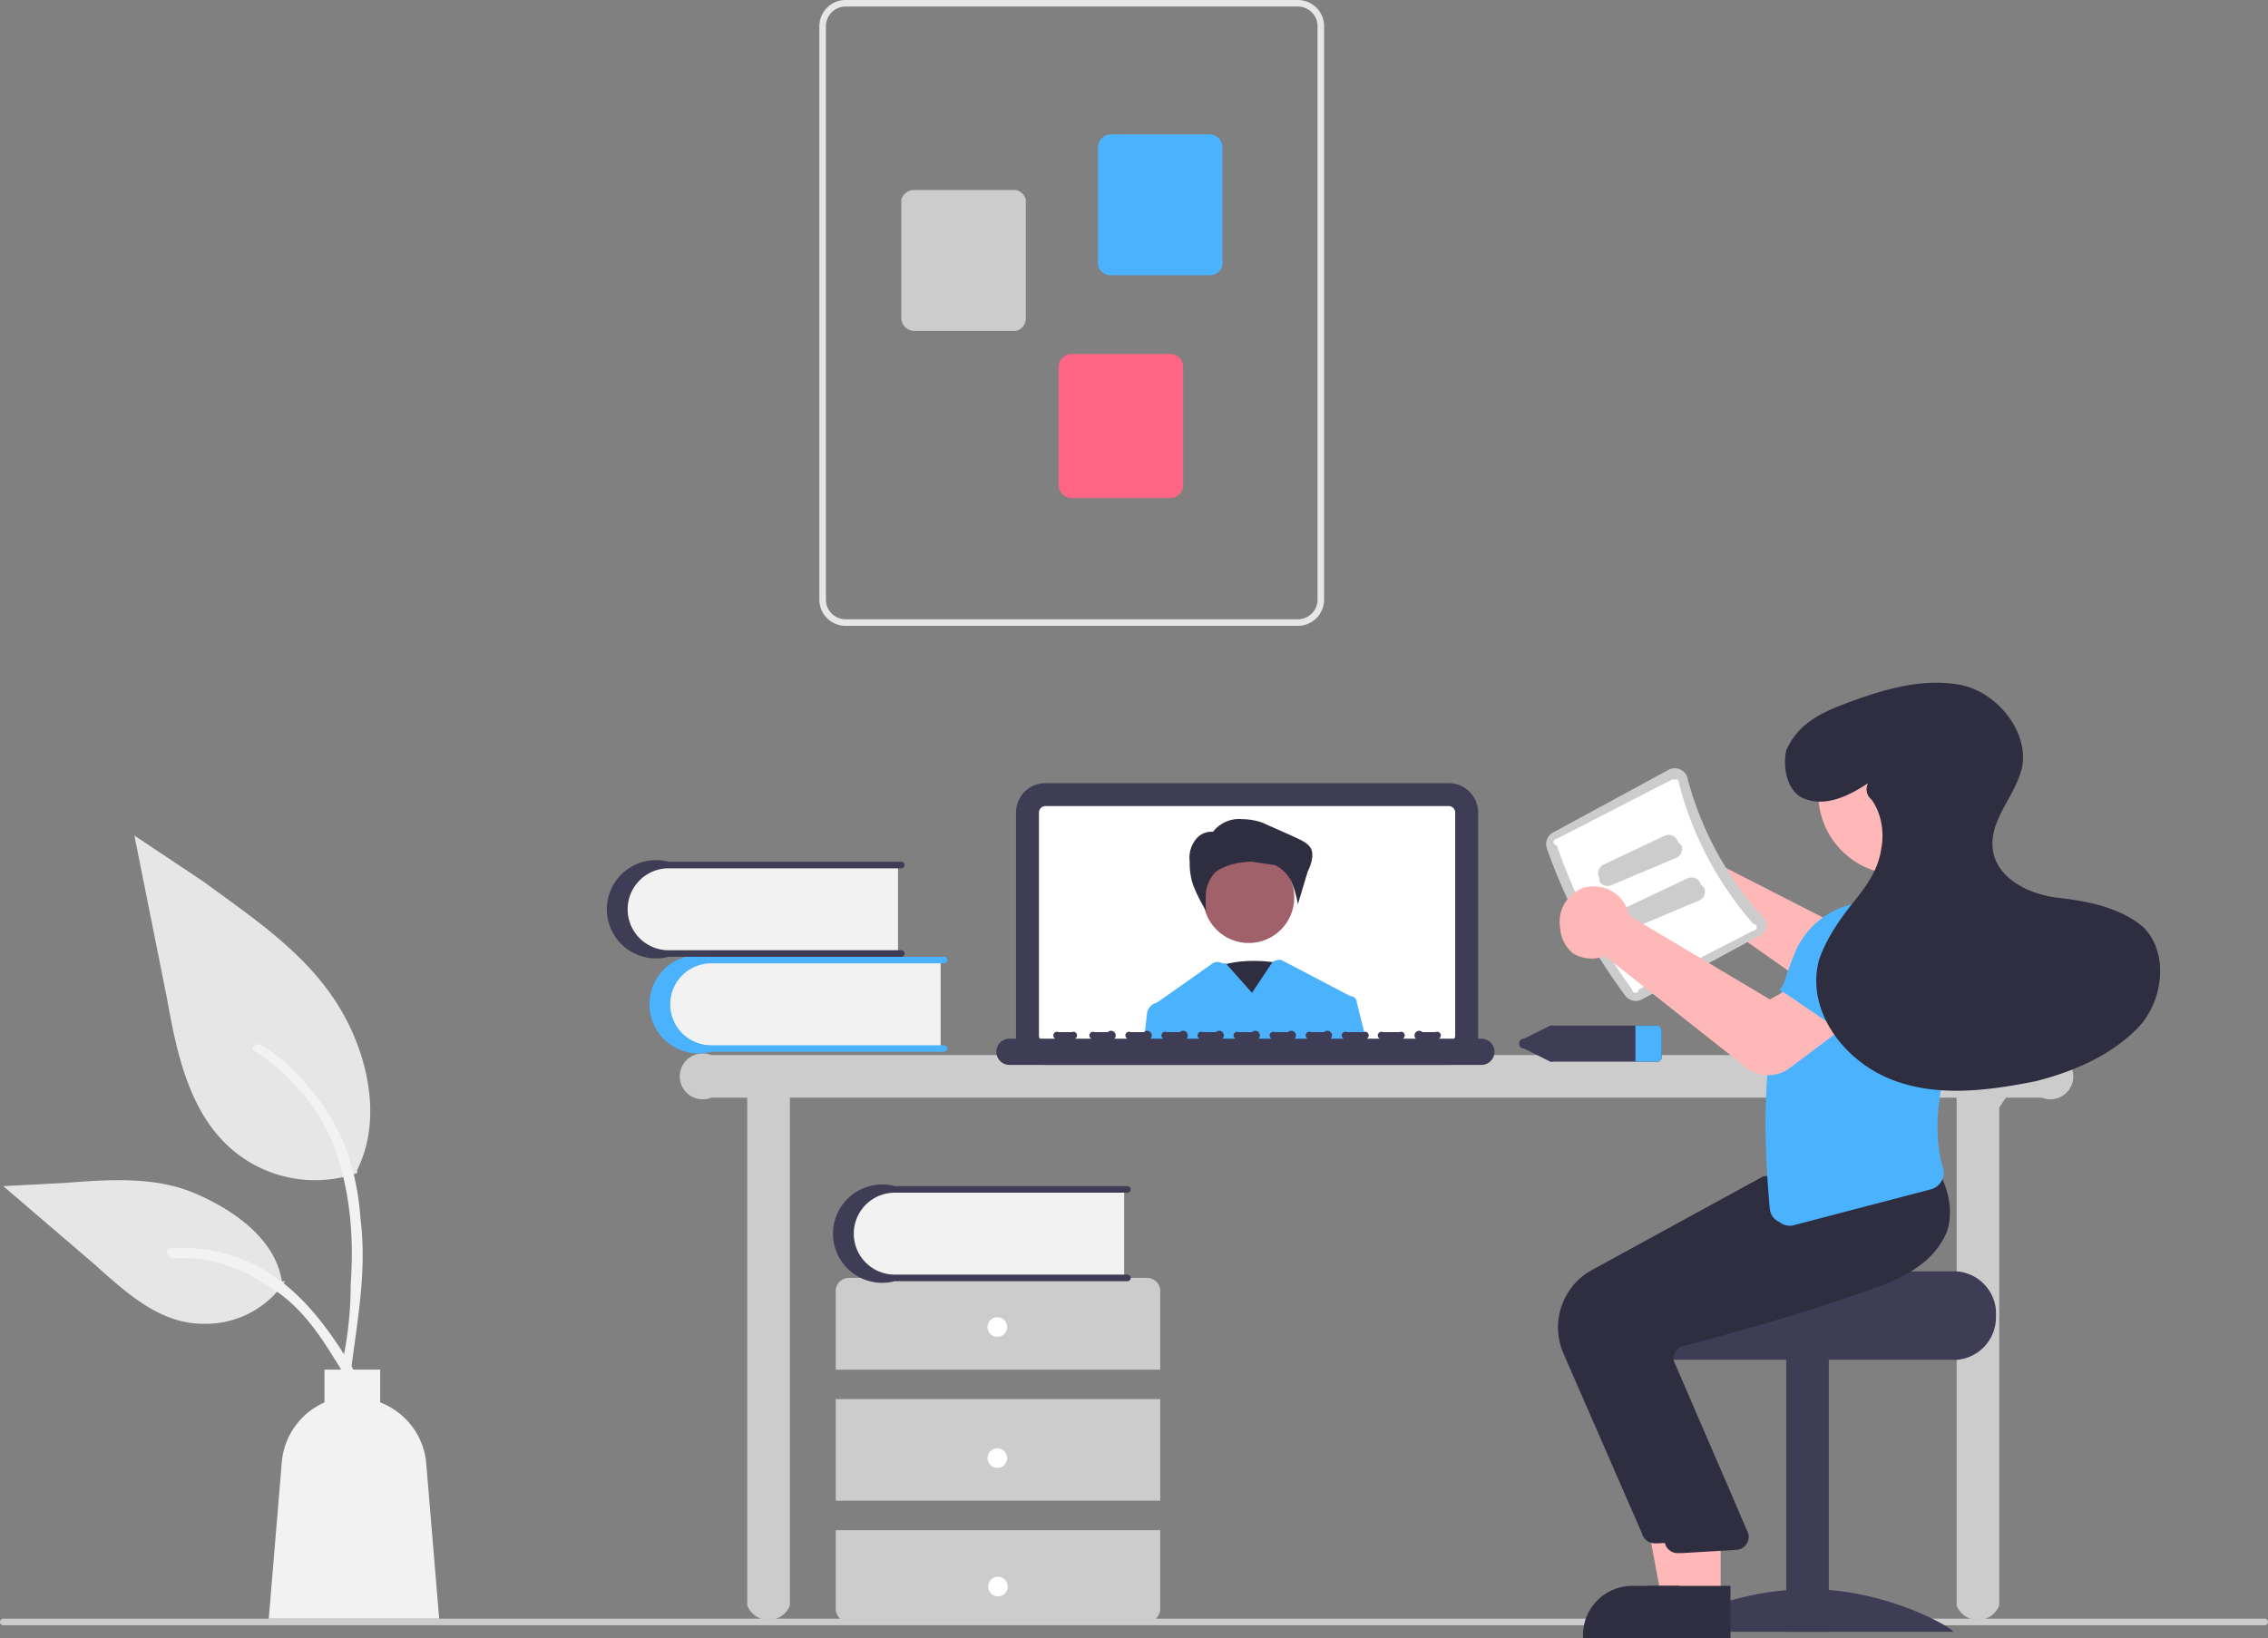 <svg data-name="Layer 1" xmlns="http://www.w3.org/2000/svg" width="692" height="499.9"><rect width="100%" height="100%" fill="#808080" stroke="none"/><path d="M691 496H1a1 1 0 010-2h690a1 1 0 010 2z" fill="#ccc"/><path d="M623 322H217a7 7 0 100 13h11v155a7 7 0 0013 0V335h356v155a7 7 0 0013 0V338l2-3h11a7 7 0 100-13z" fill="#ccc"/><path d="M442 325H319a9 9 0 01-9-9v-68a9 9 0 019-9h123a9 9 0 019 9v68a9 9 0 01-9 9z" fill="#3f3d56"/><path d="M442 246H319a2 2 0 00-2 2v68a2 2 0 002 2h123a2 2 0 002-2v-68a2 2 0 00-2-2z" fill="#fff"/><path d="M391 294s-15-3-23 3 10 20 10 20z" fill="#2f2e41"/><circle cx="381" cy="273.9" r="13.9" fill="#a0616a"/><path d="M370 254a10 10 0 019-4 19 19 0 016 1l9 4c2 1 5 2 6 4s0 5-1 7l-3 10a32 32 0 00-2-7 11 11 0 00-5-5l-7-1c-4 0-8 1-11 3a11 11 0 00-3 6 33 33 0 000 6 51 51 0 01-4-8 21 21 0 01-1-7 9 9 0 012-7 6 6 0 016-2z" fill="#2f2e41"/><path d="M414 306a2 2 0 00-2-2l-21-11a3 3 0 00-3 1l-6 9-8-9h-1a3 3 0 00-3 0l-17 12a4 4 0 00-3 3l-1 9h68z" fill="#4bb3fd"/><path d="M452 317h-13a1 1 0 00-1-2h-4a1 1 0 00-2 2h-4a1 1 0 00-1-2h-5a1 1 0 00-1 2h-4a1 1 0 00-1-2h-5a1 1 0 00-1 2h-4a1 1 0 00-2-2h-4a1 1 0 00-1 2h-4a1 1 0 00-2-2h-4a1 1 0 00-1 2h-4a1 1 0 00-2-2h-4a1 1 0 00-1 2h-4a1 1 0 00-2-2h-4a1 1 0 00-1 2h-4a1 1 0 00-2-2h-4a1 1 0 00-1 2h-4a1 1 0 00-2-2h-4a1 1 0 00-1 2h-4a1 1 0 00-2-2h-4a1 1 0 00-1 2h-5a1 1 0 00-1-2h-4a1 1 0 00-1 2h-14a4 4 0 000 8h144a4 4 0 000-8z" fill="#3f3d56"/><path d="M287 293v27h-69a14 14 0 110-27z" fill="#f2f2f2"/><path d="M289 320a1 1 0 01-1 1h-71a15 15 0 110-29h71a1 1 0 010 2h-71a12 12 0 000 25h71a1 1 0 011 1z" fill="#4bb3fd"/><path d="M287 299h-74 74zM287 304h-74 74zM287 309h-74 74zM287 314h-74 74z" fill="#ccc"/><path d="M274 264v27h-69a14 14 0 110-27z" fill="#f2f2f2"/><path d="M276 291a1 1 0 01-1 1h-71a15 15 0 110-29h71a1 1 0 010 2h-71a12 12 0 000 25h71a1 1 0 011 1z" fill="#3f3d56"/><path d="M274 270h-74 74zM274 275h-74 74zM274 280h-74 74zM274 285h-74 74zM354 418v-24a4 4 0 00-4-4h-91a4 4 0 00-4 4v24zM255 427h99v31h-99zM255 467v24a4 4 0 004 4h91a4 4 0 004-4v-24z" fill="#ccc"/><circle cx="304.3" cy="405" r="3" fill="#fff"/><circle cx="304.3" cy="445" r="3" fill="#fff"/><circle cx="304.5" cy="484.2" r="3" fill="#fff"/><path d="M343 363v27h-69a14 14 0 110-27z" fill="#f2f2f2"/><path d="M345 390a1 1 0 01-1 1h-71a15 15 0 110-29h71a1 1 0 010 2h-71a12 12 0 000 25h71a1 1 0 011 1z" fill="#3f3d56"/><path d="M343 369h-74 74zM343 374h-74 74zM343 379h-74 74zM343 384h-74 74z" fill="#ccc"/><path d="M250 183V8a8 8 0 018-8h138a8 8 0 018 8v175a8 8 0 01-8 8H258a8 8 0 01-8-8zm8-181a6 6 0 00-6 6v175a6 6 0 006 6h138a6 6 0 006-6V8a6 6 0 00-6-6z" fill="#e6e6e6"/><path d="M335 81V45a4 4 0 014-4h30a4 4 0 014 4v36a4 4 0 01-4 3h-30a4 4 0 01-4-3z" fill="#4bb3fd"/><path d="M275 97V61a4 4 0 014-3h31a4 4 0 013 3v36a4 4 0 01-3 4h-31a4 4 0 01-4-4z" fill="#ccc"/><path d="M323 148v-36a4 4 0 014-4h30a4 4 0 014 4v36a4 4 0 01-4 4h-30a4 4 0 01-4-4z" fill="#ff6584"/><path d="M506 313h-32a2 2 0 00-1 0l-8 4a1 1 0 000 3l8 4a2 2 0 001 0h32a2 2 0 001-1v-8a2 2 0 00-1-2z" fill="#3f3d56"/><path d="M507 315v8a2 2 0 01-1 1h-7v-11h7a2 2 0 011 2z" fill="#4bb3fd"/><path d="M505 254a11 11 0 0115 7 11 11 0 011 1l43 22 11-7 12 15-15 12a11 11 0 01-14 1l-44-31a11 11 0 01-1 0 11 11 0 01-14-8 11 11 0 010-2 11 11 0 016-10z" fill="#ffb8b8"/><path d="M597 388h-48l-50 2a13 13 0 00-2 2 12 12 0 00-3 8v2a13 13 0 0013 13h90a13 13 0 0012-13v-2a13 13 0 00-12-12z" fill="#3f3d56"/><path fill="#3f3d56" d="M558 498h-13v-84h13z"/><path d="M508 498h88c0-1-20-13-44-13s-44 11-44 13z" fill="#3f3d56"/><path fill="#ffb8b8" d="M519 488h-12l-6-32h18v32z"/><path d="M522 500h-39v-1a15 15 0 0115-15h24zM501 468l-24-55a20 20 0 018-25l53-29 25-2 22-2c0 1 5 9 2 18-3 7-9 12-19 16-24 9-51 16-62 19a3 3 0 00-2 2 3 3 0 000 3l22 51a4 4 0 01-3 6l-17 1h-1a4 4 0 01-4-3z" fill="#2f2e41"/><path fill="#ffb8b8" d="M525 488h-12l-6-32h18v32z"/><path d="M528 500h-39v-1a15 15 0 0115-15h24zM508 471l-24-55a20 20 0 018-25l53-29 25-2 22-2c0 1 5 9 2 18-3 7-9 12-19 16-24 9-51 16-62 19a3 3 0 00-2 2 3 3 0 000 3l22 51a4 4 0 01-3 6l-17 1h-1a4 4 0 01-4-3z" fill="#2f2e41"/><path d="M496 304a168 168 0 01-24-45 4 4 0 012-5l35-19a4 4 0 014 0 4 4 0 012 3 102 102 0 0023 42 4 4 0 011 3 4 4 0 01-3 3l-35 19a4 4 0 01-5-1z" fill="#ccc"/><path d="M498 302a1 1 0 002 0l35-18a1 1 0 001-1 1 1 0 00-1-1 105 105 0 01-23-44 1 1 0 00-1 0 1 1 0 00-1 0l-35 18a1 1 0 000 2 165 165 0 0023 44z" fill="#fff"/><path d="M613 299l-28 10-7-18a11 11 0 015-14 11 11 0 0115 3z" fill="#4bb3fd"/><path d="M543 373a5 5 0 01-3-4c-3-33-1-58 8-79a25 25 0 0117-14l22-1a26 26 0 0114 28c-7 19-13 38-8 54a5 5 0 01-1 4 5 5 0 01-3 2l-42 11a5 5 0 01-4-1z" fill="#4bb3fd"/><circle cx="579.4" cy="242.3" r="24.6" fill="#ffb8b8"/><path d="M511 262l-19 8a3 3 0 01-4-1v-1a3 3 0 011-4l19-9a3 3 0 014 2l1 1a3 3 0 01-2 4zM518 275l-19 8a3 3 0 01-4-1v-1a3 3 0 011-4l19-9a3 3 0 014 2l1 1a3 3 0 01-2 4z" fill="#ccc"/><path d="M533 326l-43-34a11 11 0 01-1 0 11 11 0 01-9-1 11 11 0 01-4-8 11 11 0 017-12 11 11 0 0114 8 11 11 0 011 1l42 25 11-6 11 15-16 12a11 11 0 01-13 0z" fill="#ffb8b8"/><path d="M568 319l-25-17 12-16a11 11 0 0114-3 11 11 0 016 13z" fill="#4bb3fd"/><path d="M570 239c-6 4-14 8-21 4-4-3-5-9-4-14 4-9 12-12 20-15 11-4 22-7 33-5s21 14 19 25c-2 9-10 16-9 25s11 14 20 15 19 3 26 9c8 8 6 23-2 31s-19 13-31 16c-15 3-31 5-45-1s-25-21-21-36c2-6 6-12 10-17s8-10 9-17c1-5 0-11-3-15a4 4 0 01-1-5z" fill="#2f2e41"/><path d="M109 358a39 39 0 01-38-7c-13-11-17-29-20-46l-10-50 21 14c15 11 30 21 40 36s15 36 7 52" fill="#e6e6e6"/><path d="M107 419c2-16 5-31 3-47-1-14-5-27-14-38a64 64 0 00-16-15c-2-1-4 1-2 2a61 61 0 0124 29c5 14 6 28 5 42 0 9-1 17-3 26a2 2 0 001 2 2 2 0 002-1z" fill="#f2f2f2"/><path d="M87 391a29 29 0 01-25 13c-13 0-23-9-33-18L1 362l19-1c13-1 27-2 39 3s25 14 27 27" fill="#e6e6e6"/><path d="M113 427c-10-18-22-38-43-44a48 48 0 00-18-2c-2 0-1 3 1 3a45 45 0 0128 8c9 5 15 13 20 21l10 16c0 1 3 0 2-2z" fill="#f2f2f2"/><path d="M130 446a22 22 0 00-14-18v-10H99v10a22 22 0 00-13 18l-4 48h52z" fill="#f2f2f2"/></svg>